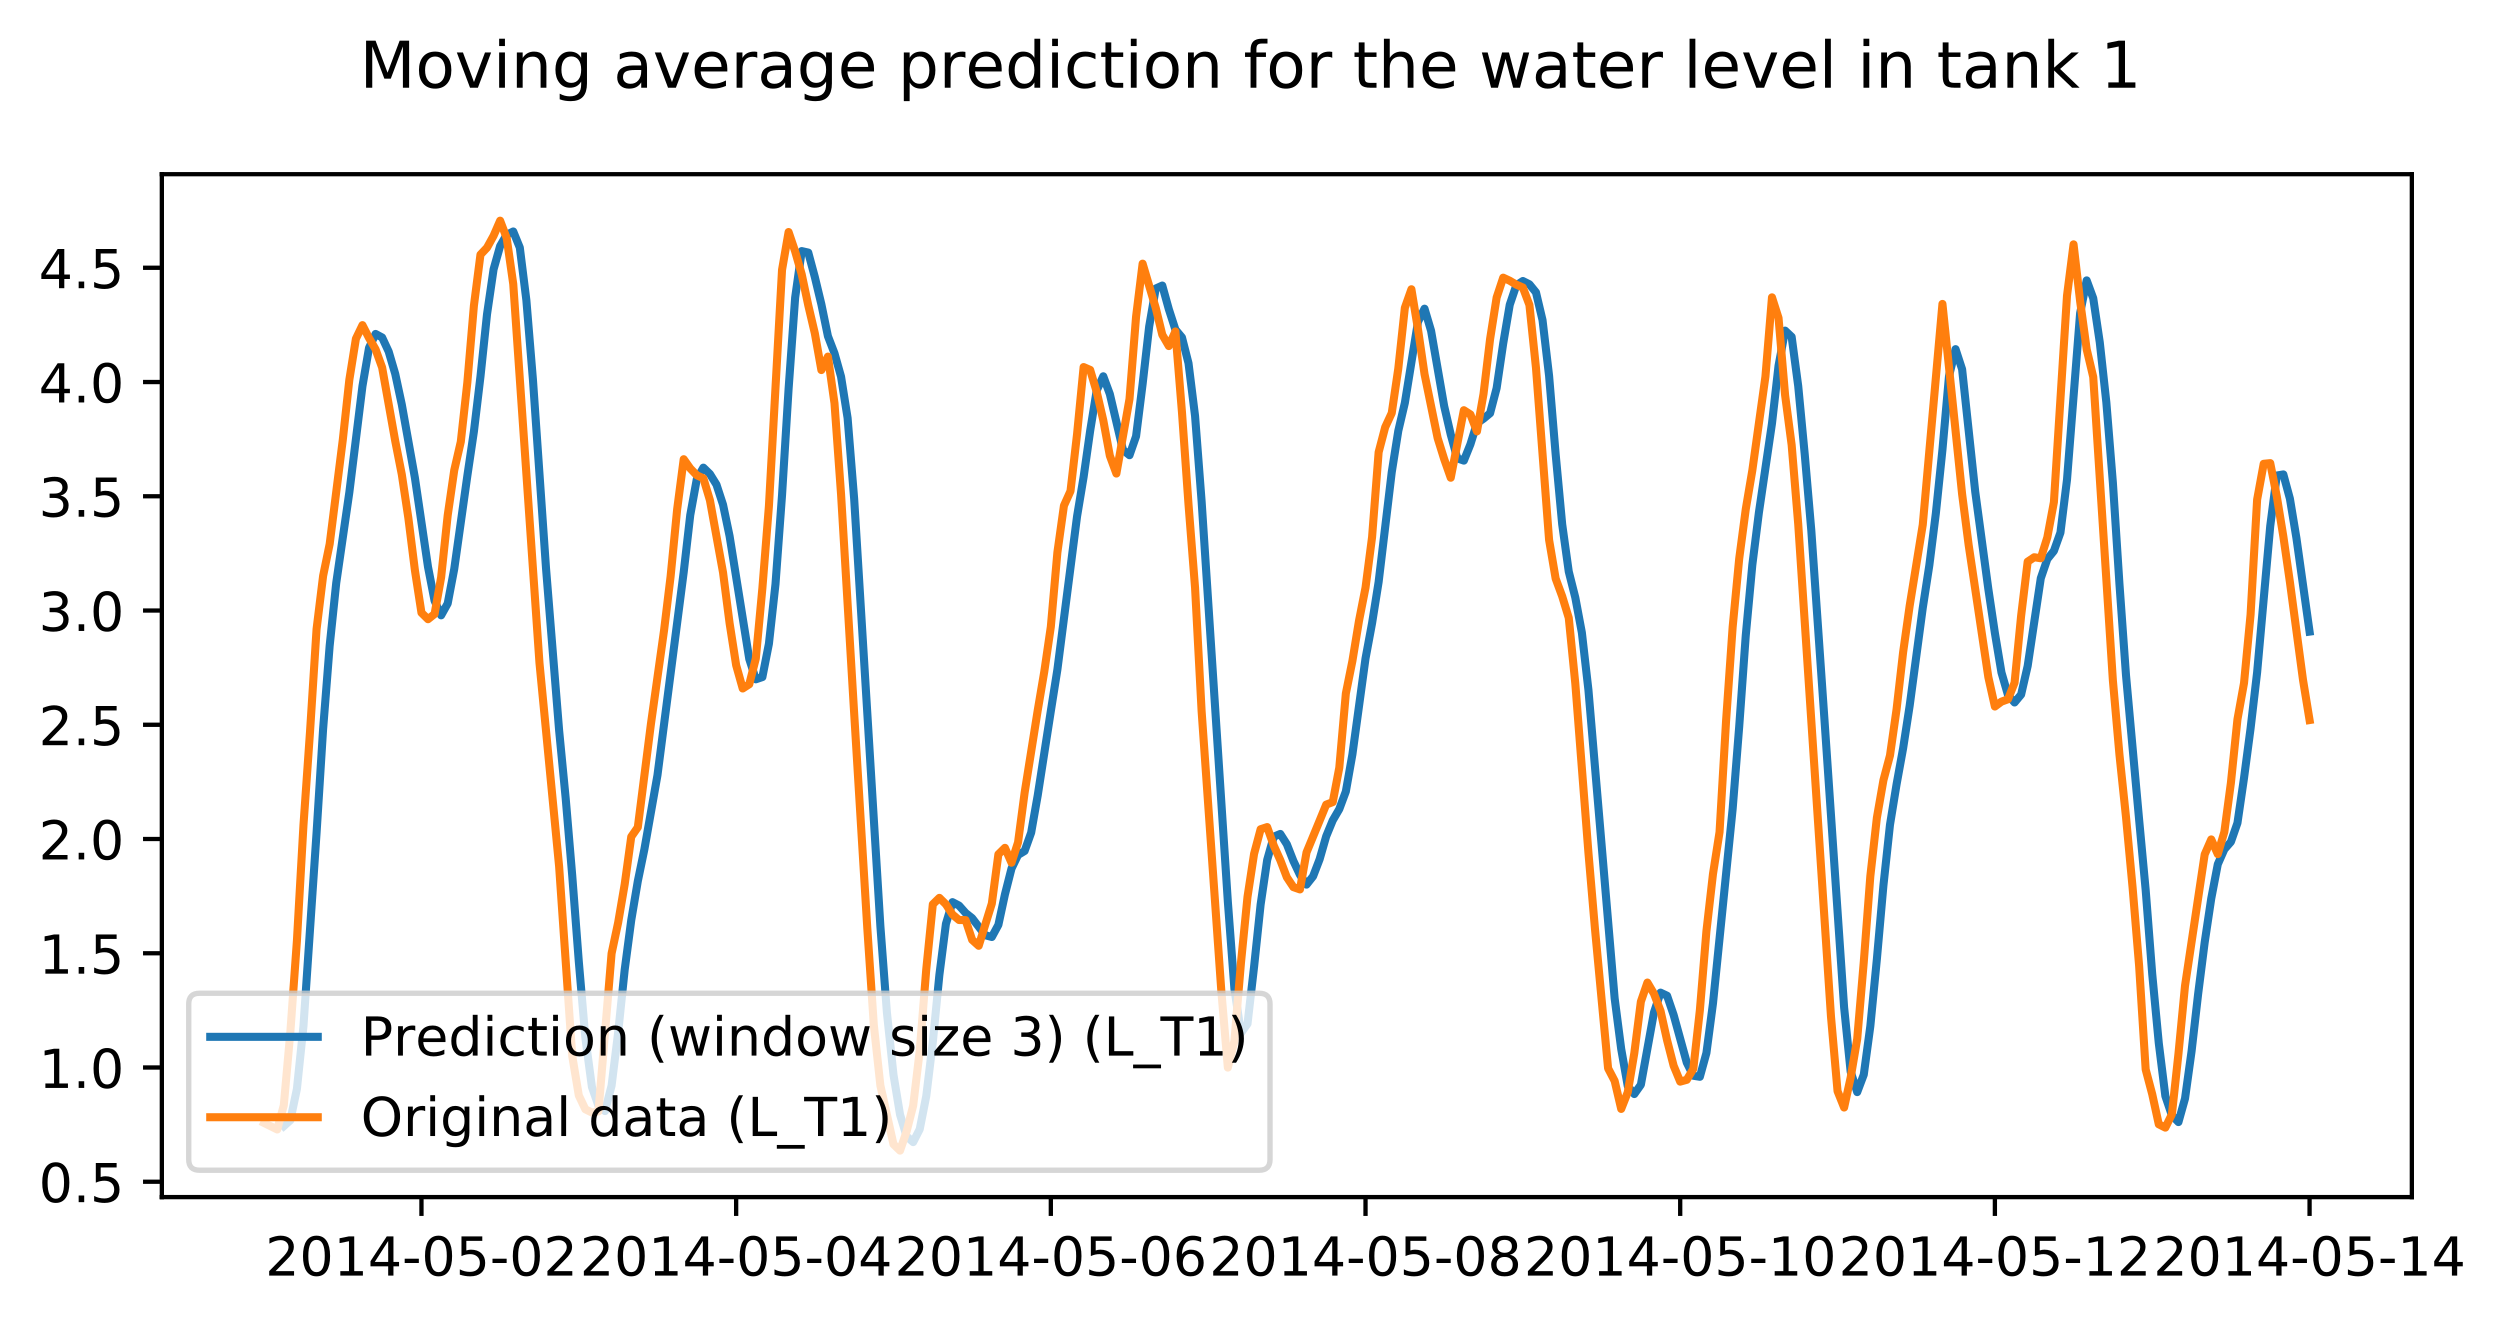 <?xml version="1.0" encoding="utf-8" standalone="no"?>
<!DOCTYPE svg PUBLIC "-//W3C//DTD SVG 1.1//EN"
  "http://www.w3.org/Graphics/SVG/1.1/DTD/svg11.dtd">
<!-- Created with matplotlib (http://matplotlib.org/) -->
<svg height="246pt" version="1.1" viewBox="0 0 465 246" width="465pt" xmlns="http://www.w3.org/2000/svg" xmlns:xlink="http://www.w3.org/1999/xlink">
 <defs>
  <style type="text/css">
*{stroke-linecap:butt;stroke-linejoin:round;}
  </style>
 </defs>
 <g id="figure_1">
  <g id="patch_1">
   <path d="M 0 246.538 
L 465.838 246.538 
L 465.838 0 
L 0 0 
z
" style="fill:#ffffff;"/>
  </g>
  <g id="axes_1">
   <g id="patch_2">
    <path d="M 30.103 222.66 
L 448.603 222.66 
L 448.603 32.4 
L 30.103 32.4 
z
" style="fill:#ffffff;"/>
   </g>
   <g id="matplotlib.axis_1">
    <g id="xtick_1">
     <g id="line2d_1">
      <defs>
       <path d="M 0 0 
L 0 3.5 
" id="mec0c2c6a82" style="stroke:#000000;stroke-width:0.8;"/>
      </defs>
      <g>
       <use style="stroke:#000000;stroke-width:0.8;" x="78.392" xlink:href="#mec0c2c6a82" y="222.66"/>
      </g>
     </g>
     <g id="text_1">
      <!-- 2014-05-02 -->
      <defs>
       <path d="M 19.188 8.297 
L 53.609 8.297 
L 53.609 0 
L 7.328 0 
L 7.328 8.297 
Q 12.938 14.109 22.625 23.891 
Q 32.328 33.688 34.812 36.531 
Q 39.547 41.844 41.422 45.531 
Q 43.312 49.219 43.312 52.781 
Q 43.312 58.594 39.234 62.25 
Q 35.156 65.922 28.609 65.922 
Q 23.969 65.922 18.812 64.312 
Q 13.672 62.703 7.812 59.422 
L 7.812 69.391 
Q 13.766 71.781 18.938 73 
Q 24.125 74.219 28.422 74.219 
Q 39.75 74.219 46.484 68.547 
Q 53.219 62.891 53.219 53.422 
Q 53.219 48.922 51.531 44.891 
Q 49.859 40.875 45.406 35.406 
Q 44.188 33.984 37.641 27.219 
Q 31.109 20.453 19.188 8.297 
z
" id="DejaVuSans-32"/>
       <path d="M 31.781 66.406 
Q 24.172 66.406 20.328 58.906 
Q 16.5 51.422 16.5 36.375 
Q 16.5 21.391 20.328 13.891 
Q 24.172 6.391 31.781 6.391 
Q 39.453 6.391 43.281 13.891 
Q 47.125 21.391 47.125 36.375 
Q 47.125 51.422 43.281 58.906 
Q 39.453 66.406 31.781 66.406 
z
M 31.781 74.219 
Q 44.047 74.219 50.516 64.516 
Q 56.984 54.828 56.984 36.375 
Q 56.984 17.969 50.516 8.266 
Q 44.047 -1.422 31.781 -1.422 
Q 19.531 -1.422 13.062 8.266 
Q 6.594 17.969 6.594 36.375 
Q 6.594 54.828 13.062 64.516 
Q 19.531 74.219 31.781 74.219 
z
" id="DejaVuSans-30"/>
       <path d="M 12.406 8.297 
L 28.516 8.297 
L 28.516 63.922 
L 10.984 60.406 
L 10.984 69.391 
L 28.422 72.906 
L 38.281 72.906 
L 38.281 8.297 
L 54.391 8.297 
L 54.391 0 
L 12.406 0 
z
" id="DejaVuSans-31"/>
       <path d="M 37.797 64.312 
L 12.891 25.391 
L 37.797 25.391 
z
M 35.203 72.906 
L 47.609 72.906 
L 47.609 25.391 
L 58.016 25.391 
L 58.016 17.188 
L 47.609 17.188 
L 47.609 0 
L 37.797 0 
L 37.797 17.188 
L 4.891 17.188 
L 4.891 26.703 
z
" id="DejaVuSans-34"/>
       <path d="M 4.891 31.391 
L 31.203 31.391 
L 31.203 23.391 
L 4.891 23.391 
z
" id="DejaVuSans-2d"/>
       <path d="M 10.797 72.906 
L 49.516 72.906 
L 49.516 64.594 
L 19.828 64.594 
L 19.828 46.734 
Q 21.969 47.469 24.109 47.828 
Q 26.266 48.188 28.422 48.188 
Q 40.625 48.188 47.75 41.5 
Q 54.891 34.812 54.891 23.391 
Q 54.891 11.625 47.562 5.094 
Q 40.234 -1.422 26.906 -1.422 
Q 22.312 -1.422 17.547 -0.641 
Q 12.797 0.141 7.719 1.703 
L 7.719 11.625 
Q 12.109 9.234 16.797 8.062 
Q 21.484 6.891 26.703 6.891 
Q 35.156 6.891 40.078 11.328 
Q 45.016 15.766 45.016 23.391 
Q 45.016 31 40.078 35.438 
Q 35.156 39.891 26.703 39.891 
Q 22.75 39.891 18.812 39.016 
Q 14.891 38.141 10.797 36.281 
z
" id="DejaVuSans-35"/>
      </defs>
      <g transform="translate(49.334 237.258)scale(0.1 -0.1)">
       <use xlink:href="#DejaVuSans-32"/>
       <use x="63.623" xlink:href="#DejaVuSans-30"/>
       <use x="127.246" xlink:href="#DejaVuSans-31"/>
       <use x="190.869" xlink:href="#DejaVuSans-34"/>
       <use x="254.492" xlink:href="#DejaVuSans-2d"/>
       <use x="290.576" xlink:href="#DejaVuSans-30"/>
       <use x="354.199" xlink:href="#DejaVuSans-35"/>
       <use x="417.822" xlink:href="#DejaVuSans-2d"/>
       <use x="453.906" xlink:href="#DejaVuSans-30"/>
       <use x="517.529" xlink:href="#DejaVuSans-32"/>
      </g>
     </g>
    </g>
    <g id="xtick_2">
     <g id="line2d_2">
      <g>
       <use style="stroke:#000000;stroke-width:0.8;" x="136.923" xlink:href="#mec0c2c6a82" y="222.66"/>
      </g>
     </g>
     <g id="text_2">
      <!-- 2014-05-04 -->
      <g transform="translate(107.865 237.258)scale(0.1 -0.1)">
       <use xlink:href="#DejaVuSans-32"/>
       <use x="63.623" xlink:href="#DejaVuSans-30"/>
       <use x="127.246" xlink:href="#DejaVuSans-31"/>
       <use x="190.869" xlink:href="#DejaVuSans-34"/>
       <use x="254.492" xlink:href="#DejaVuSans-2d"/>
       <use x="290.576" xlink:href="#DejaVuSans-30"/>
       <use x="354.199" xlink:href="#DejaVuSans-35"/>
       <use x="417.822" xlink:href="#DejaVuSans-2d"/>
       <use x="453.906" xlink:href="#DejaVuSans-30"/>
       <use x="517.529" xlink:href="#DejaVuSans-34"/>
      </g>
     </g>
    </g>
    <g id="xtick_3">
     <g id="line2d_3">
      <g>
       <use style="stroke:#000000;stroke-width:0.8;" x="195.455" xlink:href="#mec0c2c6a82" y="222.66"/>
      </g>
     </g>
     <g id="text_3">
      <!-- 2014-05-06 -->
      <defs>
       <path d="M 33.016 40.375 
Q 26.375 40.375 22.484 35.828 
Q 18.609 31.297 18.609 23.391 
Q 18.609 15.531 22.484 10.953 
Q 26.375 6.391 33.016 6.391 
Q 39.656 6.391 43.531 10.953 
Q 47.406 15.531 47.406 23.391 
Q 47.406 31.297 43.531 35.828 
Q 39.656 40.375 33.016 40.375 
z
M 52.594 71.297 
L 52.594 62.312 
Q 48.875 64.062 45.094 64.984 
Q 41.312 65.922 37.594 65.922 
Q 27.828 65.922 22.672 59.328 
Q 17.531 52.734 16.797 39.406 
Q 19.672 43.656 24.016 45.922 
Q 28.375 48.188 33.594 48.188 
Q 44.578 48.188 50.953 41.516 
Q 57.328 34.859 57.328 23.391 
Q 57.328 12.156 50.688 5.359 
Q 44.047 -1.422 33.016 -1.422 
Q 20.359 -1.422 13.672 8.266 
Q 6.984 17.969 6.984 36.375 
Q 6.984 53.656 15.188 63.938 
Q 23.391 74.219 37.203 74.219 
Q 40.922 74.219 44.703 73.484 
Q 48.484 72.75 52.594 71.297 
z
" id="DejaVuSans-36"/>
      </defs>
      <g transform="translate(166.397 237.258)scale(0.1 -0.1)">
       <use xlink:href="#DejaVuSans-32"/>
       <use x="63.623" xlink:href="#DejaVuSans-30"/>
       <use x="127.246" xlink:href="#DejaVuSans-31"/>
       <use x="190.869" xlink:href="#DejaVuSans-34"/>
       <use x="254.492" xlink:href="#DejaVuSans-2d"/>
       <use x="290.576" xlink:href="#DejaVuSans-30"/>
       <use x="354.199" xlink:href="#DejaVuSans-35"/>
       <use x="417.822" xlink:href="#DejaVuSans-2d"/>
       <use x="453.906" xlink:href="#DejaVuSans-30"/>
       <use x="517.529" xlink:href="#DejaVuSans-36"/>
      </g>
     </g>
    </g>
    <g id="xtick_4">
     <g id="line2d_4">
      <g>
       <use style="stroke:#000000;stroke-width:0.8;" x="253.986" xlink:href="#mec0c2c6a82" y="222.66"/>
      </g>
     </g>
     <g id="text_4">
      <!-- 2014-05-08 -->
      <defs>
       <path d="M 31.781 34.625 
Q 24.75 34.625 20.719 30.859 
Q 16.703 27.094 16.703 20.516 
Q 16.703 13.922 20.719 10.156 
Q 24.75 6.391 31.781 6.391 
Q 38.812 6.391 42.859 10.172 
Q 46.922 13.969 46.922 20.516 
Q 46.922 27.094 42.891 30.859 
Q 38.875 34.625 31.781 34.625 
z
M 21.922 38.812 
Q 15.578 40.375 12.031 44.719 
Q 8.5 49.078 8.5 55.328 
Q 8.5 64.062 14.719 69.141 
Q 20.953 74.219 31.781 74.219 
Q 42.672 74.219 48.875 69.141 
Q 55.078 64.062 55.078 55.328 
Q 55.078 49.078 51.531 44.719 
Q 48 40.375 41.703 38.812 
Q 48.828 37.156 52.797 32.312 
Q 56.781 27.484 56.781 20.516 
Q 56.781 9.906 50.312 4.234 
Q 43.844 -1.422 31.781 -1.422 
Q 19.734 -1.422 13.25 4.234 
Q 6.781 9.906 6.781 20.516 
Q 6.781 27.484 10.781 32.312 
Q 14.797 37.156 21.922 38.812 
z
M 18.312 54.391 
Q 18.312 48.734 21.844 45.562 
Q 25.391 42.391 31.781 42.391 
Q 38.141 42.391 41.719 45.562 
Q 45.312 48.734 45.312 54.391 
Q 45.312 60.062 41.719 63.234 
Q 38.141 66.406 31.781 66.406 
Q 25.391 66.406 21.844 63.234 
Q 18.312 60.062 18.312 54.391 
z
" id="DejaVuSans-38"/>
      </defs>
      <g transform="translate(224.928 237.258)scale(0.1 -0.1)">
       <use xlink:href="#DejaVuSans-32"/>
       <use x="63.623" xlink:href="#DejaVuSans-30"/>
       <use x="127.246" xlink:href="#DejaVuSans-31"/>
       <use x="190.869" xlink:href="#DejaVuSans-34"/>
       <use x="254.492" xlink:href="#DejaVuSans-2d"/>
       <use x="290.576" xlink:href="#DejaVuSans-30"/>
       <use x="354.199" xlink:href="#DejaVuSans-35"/>
       <use x="417.822" xlink:href="#DejaVuSans-2d"/>
       <use x="453.906" xlink:href="#DejaVuSans-30"/>
       <use x="517.529" xlink:href="#DejaVuSans-38"/>
      </g>
     </g>
    </g>
    <g id="xtick_5">
     <g id="line2d_5">
      <g>
       <use style="stroke:#000000;stroke-width:0.8;" x="312.517" xlink:href="#mec0c2c6a82" y="222.66"/>
      </g>
     </g>
     <g id="text_5">
      <!-- 2014-05-10 -->
      <g transform="translate(283.46 237.258)scale(0.1 -0.1)">
       <use xlink:href="#DejaVuSans-32"/>
       <use x="63.623" xlink:href="#DejaVuSans-30"/>
       <use x="127.246" xlink:href="#DejaVuSans-31"/>
       <use x="190.869" xlink:href="#DejaVuSans-34"/>
       <use x="254.492" xlink:href="#DejaVuSans-2d"/>
       <use x="290.576" xlink:href="#DejaVuSans-30"/>
       <use x="354.199" xlink:href="#DejaVuSans-35"/>
       <use x="417.822" xlink:href="#DejaVuSans-2d"/>
       <use x="453.906" xlink:href="#DejaVuSans-31"/>
       <use x="517.529" xlink:href="#DejaVuSans-30"/>
      </g>
     </g>
    </g>
    <g id="xtick_6">
     <g id="line2d_6">
      <g>
       <use style="stroke:#000000;stroke-width:0.8;" x="371.049" xlink:href="#mec0c2c6a82" y="222.66"/>
      </g>
     </g>
     <g id="text_6">
      <!-- 2014-05-12 -->
      <g transform="translate(341.991 237.258)scale(0.1 -0.1)">
       <use xlink:href="#DejaVuSans-32"/>
       <use x="63.623" xlink:href="#DejaVuSans-30"/>
       <use x="127.246" xlink:href="#DejaVuSans-31"/>
       <use x="190.869" xlink:href="#DejaVuSans-34"/>
       <use x="254.492" xlink:href="#DejaVuSans-2d"/>
       <use x="290.576" xlink:href="#DejaVuSans-30"/>
       <use x="354.199" xlink:href="#DejaVuSans-35"/>
       <use x="417.822" xlink:href="#DejaVuSans-2d"/>
       <use x="453.906" xlink:href="#DejaVuSans-31"/>
       <use x="517.529" xlink:href="#DejaVuSans-32"/>
      </g>
     </g>
    </g>
    <g id="xtick_7">
     <g id="line2d_7">
      <g>
       <use style="stroke:#000000;stroke-width:0.8;" x="429.58" xlink:href="#mec0c2c6a82" y="222.66"/>
      </g>
     </g>
     <g id="text_7">
      <!-- 2014-05-14 -->
      <g transform="translate(400.523 237.258)scale(0.1 -0.1)">
       <use xlink:href="#DejaVuSans-32"/>
       <use x="63.623" xlink:href="#DejaVuSans-30"/>
       <use x="127.246" xlink:href="#DejaVuSans-31"/>
       <use x="190.869" xlink:href="#DejaVuSans-34"/>
       <use x="254.492" xlink:href="#DejaVuSans-2d"/>
       <use x="290.576" xlink:href="#DejaVuSans-30"/>
       <use x="354.199" xlink:href="#DejaVuSans-35"/>
       <use x="417.822" xlink:href="#DejaVuSans-2d"/>
       <use x="453.906" xlink:href="#DejaVuSans-31"/>
       <use x="517.529" xlink:href="#DejaVuSans-34"/>
      </g>
     </g>
    </g>
   </g>
   <g id="matplotlib.axis_2">
    <g id="ytick_1">
     <g id="line2d_8">
      <defs>
       <path d="M 0 0 
L -3.5 0 
" id="mb94d54f6e1" style="stroke:#000000;stroke-width:0.8;"/>
      </defs>
      <g>
       <use style="stroke:#000000;stroke-width:0.8;" x="30.103" xlink:href="#mb94d54f6e1" y="219.803"/>
      </g>
     </g>
     <g id="text_8">
      <!-- 0.5 -->
      <defs>
       <path d="M 10.688 12.406 
L 21 12.406 
L 21 0 
L 10.688 0 
z
" id="DejaVuSans-2e"/>
      </defs>
      <g transform="translate(7.2 223.603)scale(0.1 -0.1)">
       <use xlink:href="#DejaVuSans-30"/>
       <use x="63.623" xlink:href="#DejaVuSans-2e"/>
       <use x="95.41" xlink:href="#DejaVuSans-35"/>
      </g>
     </g>
    </g>
    <g id="ytick_2">
     <g id="line2d_9">
      <g>
       <use style="stroke:#000000;stroke-width:0.8;" x="30.103" xlink:href="#mb94d54f6e1" y="198.554"/>
      </g>
     </g>
     <g id="text_9">
      <!-- 1.0 -->
      <g transform="translate(7.2 202.353)scale(0.1 -0.1)">
       <use xlink:href="#DejaVuSans-31"/>
       <use x="63.623" xlink:href="#DejaVuSans-2e"/>
       <use x="95.41" xlink:href="#DejaVuSans-30"/>
      </g>
     </g>
    </g>
    <g id="ytick_3">
     <g id="line2d_10">
      <g>
       <use style="stroke:#000000;stroke-width:0.8;" x="30.103" xlink:href="#mb94d54f6e1" y="177.305"/>
      </g>
     </g>
     <g id="text_10">
      <!-- 1.5 -->
      <g transform="translate(7.2 181.104)scale(0.1 -0.1)">
       <use xlink:href="#DejaVuSans-31"/>
       <use x="63.623" xlink:href="#DejaVuSans-2e"/>
       <use x="95.41" xlink:href="#DejaVuSans-35"/>
      </g>
     </g>
    </g>
    <g id="ytick_4">
     <g id="line2d_11">
      <g>
       <use style="stroke:#000000;stroke-width:0.8;" x="30.103" xlink:href="#mb94d54f6e1" y="156.055"/>
      </g>
     </g>
     <g id="text_11">
      <!-- 2.0 -->
      <g transform="translate(7.2 159.855)scale(0.1 -0.1)">
       <use xlink:href="#DejaVuSans-32"/>
       <use x="63.623" xlink:href="#DejaVuSans-2e"/>
       <use x="95.41" xlink:href="#DejaVuSans-30"/>
      </g>
     </g>
    </g>
    <g id="ytick_5">
     <g id="line2d_12">
      <g>
       <use style="stroke:#000000;stroke-width:0.8;" x="30.103" xlink:href="#mb94d54f6e1" y="134.806"/>
      </g>
     </g>
     <g id="text_12">
      <!-- 2.5 -->
      <g transform="translate(7.2 138.605)scale(0.1 -0.1)">
       <use xlink:href="#DejaVuSans-32"/>
       <use x="63.623" xlink:href="#DejaVuSans-2e"/>
       <use x="95.41" xlink:href="#DejaVuSans-35"/>
      </g>
     </g>
    </g>
    <g id="ytick_6">
     <g id="line2d_13">
      <g>
       <use style="stroke:#000000;stroke-width:0.8;" x="30.103" xlink:href="#mb94d54f6e1" y="113.557"/>
      </g>
     </g>
     <g id="text_13">
      <!-- 3.0 -->
      <defs>
       <path d="M 40.578 39.312 
Q 47.656 37.797 51.625 33 
Q 55.609 28.219 55.609 21.188 
Q 55.609 10.406 48.188 4.484 
Q 40.766 -1.422 27.094 -1.422 
Q 22.516 -1.422 17.656 -0.516 
Q 12.797 0.391 7.625 2.203 
L 7.625 11.719 
Q 11.719 9.328 16.594 8.109 
Q 21.484 6.891 26.812 6.891 
Q 36.078 6.891 40.938 10.547 
Q 45.797 14.203 45.797 21.188 
Q 45.797 27.641 41.281 31.266 
Q 36.766 34.906 28.719 34.906 
L 20.219 34.906 
L 20.219 43.016 
L 29.109 43.016 
Q 36.375 43.016 40.234 45.922 
Q 44.094 48.828 44.094 54.297 
Q 44.094 59.906 40.109 62.906 
Q 36.141 65.922 28.719 65.922 
Q 24.656 65.922 20.016 65.031 
Q 15.375 64.156 9.812 62.312 
L 9.812 71.094 
Q 15.438 72.656 20.344 73.438 
Q 25.25 74.219 29.594 74.219 
Q 40.828 74.219 47.359 69.109 
Q 53.906 64.016 53.906 55.328 
Q 53.906 49.266 50.438 45.094 
Q 46.969 40.922 40.578 39.312 
z
" id="DejaVuSans-33"/>
      </defs>
      <g transform="translate(7.2 117.356)scale(0.1 -0.1)">
       <use xlink:href="#DejaVuSans-33"/>
       <use x="63.623" xlink:href="#DejaVuSans-2e"/>
       <use x="95.41" xlink:href="#DejaVuSans-30"/>
      </g>
     </g>
    </g>
    <g id="ytick_7">
     <g id="line2d_14">
      <g>
       <use style="stroke:#000000;stroke-width:0.8;" x="30.103" xlink:href="#mb94d54f6e1" y="92.307"/>
      </g>
     </g>
     <g id="text_14">
      <!-- 3.5 -->
      <g transform="translate(7.2 96.106)scale(0.1 -0.1)">
       <use xlink:href="#DejaVuSans-33"/>
       <use x="63.623" xlink:href="#DejaVuSans-2e"/>
       <use x="95.41" xlink:href="#DejaVuSans-35"/>
      </g>
     </g>
    </g>
    <g id="ytick_8">
     <g id="line2d_15">
      <g>
       <use style="stroke:#000000;stroke-width:0.8;" x="30.103" xlink:href="#mb94d54f6e1" y="71.058"/>
      </g>
     </g>
     <g id="text_15">
      <!-- 4.0 -->
      <g transform="translate(7.2 74.857)scale(0.1 -0.1)">
       <use xlink:href="#DejaVuSans-34"/>
       <use x="63.623" xlink:href="#DejaVuSans-2e"/>
       <use x="95.41" xlink:href="#DejaVuSans-30"/>
      </g>
     </g>
    </g>
    <g id="ytick_9">
     <g id="line2d_16">
      <g>
       <use style="stroke:#000000;stroke-width:0.8;" x="30.103" xlink:href="#mb94d54f6e1" y="49.808"/>
      </g>
     </g>
     <g id="text_16">
      <!-- 4.5 -->
      <g transform="translate(7.2 53.608)scale(0.1 -0.1)">
       <use xlink:href="#DejaVuSans-34"/>
       <use x="63.623" xlink:href="#DejaVuSans-2e"/>
       <use x="95.41" xlink:href="#DejaVuSans-35"/>
      </g>
     </g>
    </g>
   </g>
   <g id="line2d_17">
    <path clip-path="url(#pdacc8f8226)" d="M 52.784 209.459 
L 54.003 208.366 
L 55.223 202.551 
L 56.442 190.869 
L 58.881 154.892 
L 60.101 135.553 
L 61.32 120.082 
L 62.539 108.431 
L 64.978 91.568 
L 67.417 71.817 
L 68.636 64.705 
L 69.856 62.115 
L 71.075 62.771 
L 72.295 65.397 
L 73.514 69.548 
L 74.733 75.235 
L 77.172 88.873 
L 79.611 105.459 
L 80.83 111.737 
L 82.05 114.45 
L 83.269 112.253 
L 84.489 105.821 
L 86.927 88.499 
L 88.147 80.251 
L 89.366 70.049 
L 90.586 58.448 
L 91.805 50.093 
L 93.024 45.76 
L 94.244 43.656 
L 95.463 43.057 
L 96.683 46.049 
L 97.902 55.822 
L 99.121 70.562 
L 101.56 105.716 
L 103.999 135.883 
L 105.219 148.511 
L 106.438 162.899 
L 107.657 178.854 
L 108.877 193.042 
L 110.096 202.167 
L 111.316 205.673 
L 112.535 206.658 
L 113.754 201.926 
L 114.974 192.064 
L 116.193 180.365 
L 117.413 171.143 
L 118.632 163.905 
L 119.851 157.991 
L 122.29 144.18 
L 127.168 106.425 
L 128.387 95.804 
L 129.607 89.1 
L 130.826 86.984 
L 132.045 88.167 
L 133.265 90.138 
L 134.484 93.875 
L 135.704 99.716 
L 139.362 122.567 
L 140.581 126.351 
L 141.801 125.938 
L 143.02 119.727 
L 144.239 108.671 
L 145.459 92.081 
L 146.678 72.336 
L 147.898 55.354 
L 149.117 46.703 
L 150.337 46.978 
L 151.556 51.521 
L 152.775 56.598 
L 153.995 62.535 
L 155.214 65.715 
L 156.434 70.055 
L 157.653 77.748 
L 158.872 92.77 
L 161.311 132.524 
L 163.75 172.245 
L 164.969 188.37 
L 166.189 199.922 
L 167.408 207.314 
L 168.628 211.351 
L 169.847 212.431 
L 171.066 210.038 
L 172.286 203.863 
L 173.505 193.811 
L 174.725 181.322 
L 175.944 171.827 
L 177.163 167.801 
L 178.383 168.437 
L 179.602 169.81 
L 180.822 170.788 
L 183.26 173.956 
L 184.48 174.279 
L 185.699 172.025 
L 186.919 166.355 
L 188.138 161.552 
L 189.357 159.022 
L 190.577 158.283 
L 191.796 154.87 
L 193.016 147.947 
L 195.455 132.251 
L 196.674 124.543 
L 200.332 96.049 
L 201.552 88.714 
L 202.771 80.12 
L 203.99 72.61 
L 205.21 69.993 
L 206.429 73.293 
L 208.868 83.674 
L 210.087 84.671 
L 211.307 81.153 
L 212.526 71.435 
L 213.746 60.726 
L 214.965 53.668 
L 216.184 53.115 
L 217.404 57.521 
L 218.623 61.297 
L 219.843 62.759 
L 221.062 67.555 
L 222.281 77.367 
L 223.501 93.256 
L 228.378 167.702 
L 229.598 183.905 
L 230.817 192.135 
L 232.037 190.425 
L 233.256 179.836 
L 234.476 168.239 
L 235.695 159.953 
L 236.914 155.63 
L 238.134 155.113 
L 239.353 157.028 
L 240.573 160.141 
L 241.792 162.722 
L 243.011 164.538 
L 244.231 162.997 
L 245.45 159.819 
L 246.67 155.555 
L 247.889 152.591 
L 249.108 150.497 
L 250.328 147.213 
L 251.547 140.322 
L 253.986 122.478 
L 255.205 115.915 
L 256.425 108.241 
L 258.864 87.829 
L 260.083 80.133 
L 261.302 74.943 
L 263.741 59.866 
L 264.961 57.419 
L 266.18 61.531 
L 268.619 75.555 
L 269.838 80.825 
L 271.058 85.246 
L 272.277 85.673 
L 273.496 82.64 
L 274.716 78.715 
L 275.935 77.872 
L 277.155 76.861 
L 278.374 72.189 
L 279.594 63.891 
L 280.813 56.685 
L 282.032 53.067 
L 283.252 52.269 
L 284.471 52.879 
L 285.691 54.38 
L 286.91 59.538 
L 288.129 69.903 
L 289.349 84.467 
L 290.568 97.531 
L 291.788 106.314 
L 293.007 111.152 
L 294.226 117.661 
L 295.446 128.311 
L 300.323 185.682 
L 301.543 195.109 
L 302.762 202.006 
L 303.982 203.49 
L 305.201 201.764 
L 307.64 188.311 
L 308.859 184.631 
L 310.079 185.206 
L 311.298 188.784 
L 313.737 197.637 
L 314.956 200.088 
L 316.176 200.281 
L 317.395 195.852 
L 318.614 186.635 
L 322.273 150.455 
L 323.492 135.144 
L 324.712 118.193 
L 325.931 105.086 
L 327.15 95.375 
L 329.589 78.752 
L 330.809 68.023 
L 332.028 61.5 
L 333.247 62.651 
L 334.467 71.803 
L 335.686 84.574 
L 336.906 98.706 
L 339.344 133.782 
L 343.003 187.37 
L 344.222 199.345 
L 345.441 203.13 
L 346.661 199.889 
L 347.88 190.872 
L 349.1 178.386 
L 350.319 164.675 
L 351.538 153.398 
L 352.758 145.909 
L 353.977 139.197 
L 355.197 131.272 
L 357.635 113.062 
L 358.855 105.148 
L 360.074 95.434 
L 361.294 83.656 
L 362.513 69.968 
L 363.732 64.944 
L 364.952 68.686 
L 367.391 91.448 
L 369.83 109.557 
L 371.049 117.745 
L 372.268 125.07 
L 373.488 129.287 
L 374.707 130.66 
L 375.927 129.189 
L 377.146 123.874 
L 379.585 107.559 
L 380.804 103.984 
L 382.024 102.476 
L 383.243 99.061 
L 384.462 89.226 
L 386.901 58.265 
L 388.121 52.155 
L 389.34 55.47 
L 390.559 63.692 
L 391.779 74.833 
L 392.998 89.805 
L 394.218 108.63 
L 395.437 125.611 
L 397.876 152.455 
L 399.095 165.547 
L 400.315 181.191 
L 401.534 194.031 
L 402.753 203.855 
L 403.973 207.463 
L 405.192 208.704 
L 406.412 204.335 
L 407.631 195.544 
L 408.851 184.893 
L 410.07 175.288 
L 411.289 167.142 
L 412.509 160.752 
L 413.728 157.977 
L 414.948 156.581 
L 416.167 153.073 
L 417.386 144.719 
L 418.606 135.489 
L 419.825 125.06 
L 422.264 97.84 
L 423.483 88.447 
L 424.703 88.242 
L 425.922 92.752 
L 427.142 100.125 
L 429.58 117.484 
L 429.58 117.484 
" style="fill:none;stroke:#1f77b4;stroke-linecap:square;stroke-width:1.5;"/>
   </g>
   <g id="line2d_18">
    <path clip-path="url(#pdacc8f8226)" d="M 49.126 208.876 
L 51.565 210.082 
L 52.784 205.598 
L 54.003 191.974 
L 55.223 175.037 
L 56.442 153.51 
L 57.662 136.131 
L 58.881 117.017 
L 60.101 107.099 
L 61.32 101.178 
L 63.759 81.814 
L 64.978 70.629 
L 66.198 63.009 
L 67.417 60.477 
L 68.636 62.859 
L 69.856 64.977 
L 71.075 68.356 
L 73.514 82.038 
L 74.733 88.241 
L 75.953 96.34 
L 77.172 106.064 
L 78.392 113.973 
L 79.611 115.172 
L 80.83 114.206 
L 82.05 107.381 
L 83.269 95.877 
L 84.489 87.456 
L 85.708 82.166 
L 86.927 71.132 
L 88.147 56.85 
L 89.366 47.362 
L 90.586 46.068 
L 91.805 43.851 
L 93.024 41.048 
L 94.244 44.271 
L 95.463 52.828 
L 100.341 123.308 
L 103.999 161.193 
L 106.438 196.416 
L 107.657 203.758 
L 108.877 206.327 
L 110.096 206.934 
L 111.316 206.712 
L 113.754 177.346 
L 114.974 171.617 
L 116.193 164.466 
L 117.413 155.632 
L 118.632 153.875 
L 121.071 134.665 
L 123.51 117.277 
L 124.729 107.243 
L 125.948 94.754 
L 127.168 85.415 
L 128.387 87.132 
L 129.607 88.406 
L 130.826 88.963 
L 132.045 93.046 
L 134.484 106.486 
L 135.704 115.917 
L 136.923 123.725 
L 138.142 128.058 
L 139.362 127.271 
L 140.581 122.484 
L 141.801 109.424 
L 143.02 94.106 
L 145.459 50.191 
L 146.678 43.159 
L 147.898 46.759 
L 149.117 51.017 
L 150.337 56.788 
L 151.556 61.989 
L 152.775 68.827 
L 153.995 66.33 
L 155.214 75.008 
L 156.434 91.905 
L 158.872 132.652 
L 161.311 172.548 
L 162.531 190.664 
L 163.75 201.9 
L 166.189 212.839 
L 167.408 214.012 
L 168.628 210.441 
L 169.847 205.66 
L 171.066 195.489 
L 172.286 180.283 
L 173.505 168.194 
L 174.725 167.003 
L 175.944 168.206 
L 177.163 170.103 
L 178.383 171.121 
L 179.602 171.14 
L 180.822 174.814 
L 182.041 175.915 
L 184.48 168.052 
L 185.699 158.903 
L 186.919 157.7 
L 188.138 160.464 
L 189.357 156.685 
L 190.577 147.46 
L 193.016 132.13 
L 194.235 124.925 
L 195.455 116.573 
L 196.674 102.759 
L 197.893 94.052 
L 199.113 91.335 
L 200.332 80.755 
L 201.552 68.272 
L 202.771 68.804 
L 203.99 72.902 
L 205.21 78.173 
L 206.429 84.767 
L 207.649 88.081 
L 210.087 74.211 
L 211.307 58.928 
L 212.526 49.04 
L 214.965 57.268 
L 216.184 62.259 
L 217.404 64.365 
L 218.623 61.653 
L 219.843 76.647 
L 221.062 93.803 
L 222.281 109.317 
L 223.501 132.292 
L 227.159 184.224 
L 228.378 198.572 
L 229.598 193.609 
L 230.817 179.095 
L 232.037 166.804 
L 233.256 158.82 
L 234.476 154.236 
L 235.695 153.836 
L 236.914 157.267 
L 238.134 159.982 
L 239.353 163.176 
L 240.573 165.008 
L 241.792 165.431 
L 243.011 158.553 
L 245.45 152.64 
L 246.67 149.66 
L 247.889 149.192 
L 249.108 142.786 
L 250.328 128.988 
L 251.547 122.935 
L 252.767 115.51 
L 253.986 109.301 
L 255.205 99.911 
L 256.425 84.116 
L 257.644 79.46 
L 258.864 76.824 
L 260.083 68.545 
L 261.302 57.253 
L 262.522 53.801 
L 263.741 61.205 
L 264.961 69.586 
L 267.399 81.481 
L 268.619 85.398 
L 269.838 88.86 
L 272.277 76.301 
L 273.496 77.084 
L 274.716 80.233 
L 275.935 73.265 
L 277.155 63.07 
L 278.374 55.338 
L 279.594 51.646 
L 280.813 52.217 
L 282.032 52.945 
L 283.252 53.474 
L 284.471 56.72 
L 285.691 68.419 
L 288.129 100.412 
L 289.349 107.61 
L 290.568 110.92 
L 291.788 114.927 
L 293.007 127.136 
L 295.446 158.578 
L 296.665 172.771 
L 299.104 198.707 
L 300.323 201.051 
L 301.543 206.259 
L 302.762 203.159 
L 303.982 195.873 
L 305.201 186.304 
L 306.42 182.758 
L 307.64 184.833 
L 308.859 188.028 
L 310.079 193.492 
L 311.298 198.237 
L 312.517 201.182 
L 313.737 200.846 
L 314.956 198.816 
L 316.176 187.895 
L 317.395 173.194 
L 318.614 162.56 
L 319.834 154.767 
L 321.053 134.037 
L 322.273 116.628 
L 323.492 103.914 
L 324.712 94.715 
L 325.931 87.496 
L 328.37 70.04 
L 329.589 55.308 
L 330.809 59.15 
L 332.028 73.493 
L 333.247 82.766 
L 334.467 97.461 
L 340.564 189.084 
L 341.783 202.952 
L 343.003 205.998 
L 344.222 200.439 
L 345.441 193.231 
L 346.661 178.945 
L 347.88 162.982 
L 349.1 152.099 
L 350.319 145.113 
L 351.538 140.515 
L 352.758 131.962 
L 353.977 121.338 
L 355.197 112.685 
L 357.635 97.594 
L 361.294 56.53 
L 364.952 91.907 
L 366.171 101.381 
L 369.83 125.945 
L 371.049 131.412 
L 372.268 130.505 
L 373.488 130.064 
L 374.707 126.997 
L 375.927 114.562 
L 377.146 104.469 
L 378.365 103.647 
L 379.585 103.836 
L 380.804 99.944 
L 382.024 93.402 
L 384.462 55.011 
L 385.682 45.451 
L 386.901 56.002 
L 388.121 64.958 
L 389.34 70.116 
L 392.998 126.589 
L 394.218 140.371 
L 395.437 151.983 
L 396.656 165.011 
L 397.876 179.647 
L 399.095 198.913 
L 400.315 203.532 
L 401.534 209.118 
L 402.753 209.737 
L 403.973 207.257 
L 405.192 196.009 
L 406.412 183.365 
L 410.07 158.929 
L 411.289 156.134 
L 412.509 158.869 
L 413.728 154.74 
L 414.948 145.611 
L 416.167 133.806 
L 417.386 127.051 
L 418.606 114.323 
L 419.825 92.931 
L 421.045 86.266 
L 422.264 86.143 
L 423.483 92.318 
L 424.703 99.795 
L 425.922 108.261 
L 428.361 126.474 
L 429.58 133.931 
L 429.58 133.931 
" style="fill:none;stroke:#ff7f0e;stroke-linecap:square;stroke-width:1.5;"/>
   </g>
   <g id="patch_3">
    <path d="M 30.103 222.66 
L 30.103 32.4 
" style="fill:none;stroke:#000000;stroke-linecap:square;stroke-linejoin:miter;stroke-width:0.8;"/>
   </g>
   <g id="patch_4">
    <path d="M 448.603 222.66 
L 448.603 32.4 
" style="fill:none;stroke:#000000;stroke-linecap:square;stroke-linejoin:miter;stroke-width:0.8;"/>
   </g>
   <g id="patch_5">
    <path d="M 30.103 222.66 
L 448.603 222.66 
" style="fill:none;stroke:#000000;stroke-linecap:square;stroke-linejoin:miter;stroke-width:0.8;"/>
   </g>
   <g id="patch_6">
    <path d="M 30.103 32.4 
L 448.603 32.4 
" style="fill:none;stroke:#000000;stroke-linecap:square;stroke-linejoin:miter;stroke-width:0.8;"/>
   </g>
   <g id="legend_1">
    <g id="patch_7">
     <path d="M 37.103 217.66 
L 234.223 217.66 
Q 236.223 217.66 236.223 215.66 
L 236.223 186.748 
Q 236.223 184.748 234.223 184.748 
L 37.103 184.748 
Q 35.103 184.748 35.103 186.748 
L 35.103 215.66 
Q 35.103 217.66 37.103 217.66 
z
" style="fill:#ffffff;opacity:0.8;stroke:#cccccc;stroke-linejoin:miter;"/>
    </g>
    <g id="line2d_19">
     <path d="M 39.103 192.846 
L 59.103 192.846 
" style="fill:none;stroke:#1f77b4;stroke-linecap:square;stroke-width:1.5;"/>
    </g>
    <g id="line2d_20"/>
    <g id="text_17">
     <!-- Prediction (window size 3) (L_T1) -->
     <defs>
      <path d="M 19.672 64.797 
L 19.672 37.406 
L 32.078 37.406 
Q 38.969 37.406 42.719 40.969 
Q 46.484 44.531 46.484 51.125 
Q 46.484 57.672 42.719 61.234 
Q 38.969 64.797 32.078 64.797 
z
M 9.812 72.906 
L 32.078 72.906 
Q 44.344 72.906 50.609 67.359 
Q 56.891 61.812 56.891 51.125 
Q 56.891 40.328 50.609 34.812 
Q 44.344 29.297 32.078 29.297 
L 19.672 29.297 
L 19.672 0 
L 9.812 0 
z
" id="DejaVuSans-50"/>
      <path d="M 41.109 46.297 
Q 39.594 47.172 37.812 47.578 
Q 36.031 48 33.891 48 
Q 26.266 48 22.188 43.047 
Q 18.109 38.094 18.109 28.812 
L 18.109 0 
L 9.078 0 
L 9.078 54.688 
L 18.109 54.688 
L 18.109 46.188 
Q 20.953 51.172 25.484 53.578 
Q 30.031 56 36.531 56 
Q 37.453 56 38.578 55.875 
Q 39.703 55.766 41.062 55.516 
z
" id="DejaVuSans-72"/>
      <path d="M 56.203 29.594 
L 56.203 25.203 
L 14.891 25.203 
Q 15.484 15.922 20.484 11.062 
Q 25.484 6.203 34.422 6.203 
Q 39.594 6.203 44.453 7.469 
Q 49.312 8.734 54.109 11.281 
L 54.109 2.781 
Q 49.266 0.734 44.188 -0.344 
Q 39.109 -1.422 33.891 -1.422 
Q 20.797 -1.422 13.156 6.188 
Q 5.516 13.812 5.516 26.812 
Q 5.516 40.234 12.766 48.109 
Q 20.016 56 32.328 56 
Q 43.359 56 49.781 48.891 
Q 56.203 41.797 56.203 29.594 
z
M 47.219 32.234 
Q 47.125 39.594 43.094 43.984 
Q 39.062 48.391 32.422 48.391 
Q 24.906 48.391 20.391 44.141 
Q 15.875 39.891 15.188 32.172 
z
" id="DejaVuSans-65"/>
      <path d="M 45.406 46.391 
L 45.406 75.984 
L 54.391 75.984 
L 54.391 0 
L 45.406 0 
L 45.406 8.203 
Q 42.578 3.328 38.25 0.953 
Q 33.938 -1.422 27.875 -1.422 
Q 17.969 -1.422 11.734 6.484 
Q 5.516 14.406 5.516 27.297 
Q 5.516 40.188 11.734 48.094 
Q 17.969 56 27.875 56 
Q 33.938 56 38.25 53.625 
Q 42.578 51.266 45.406 46.391 
z
M 14.797 27.297 
Q 14.797 17.391 18.875 11.75 
Q 22.953 6.109 30.078 6.109 
Q 37.203 6.109 41.297 11.75 
Q 45.406 17.391 45.406 27.297 
Q 45.406 37.203 41.297 42.844 
Q 37.203 48.484 30.078 48.484 
Q 22.953 48.484 18.875 42.844 
Q 14.797 37.203 14.797 27.297 
z
" id="DejaVuSans-64"/>
      <path d="M 9.422 54.688 
L 18.406 54.688 
L 18.406 0 
L 9.422 0 
z
M 9.422 75.984 
L 18.406 75.984 
L 18.406 64.594 
L 9.422 64.594 
z
" id="DejaVuSans-69"/>
      <path d="M 48.781 52.594 
L 48.781 44.188 
Q 44.969 46.297 41.141 47.344 
Q 37.312 48.391 33.406 48.391 
Q 24.656 48.391 19.812 42.844 
Q 14.984 37.312 14.984 27.297 
Q 14.984 17.281 19.812 11.734 
Q 24.656 6.203 33.406 6.203 
Q 37.312 6.203 41.141 7.25 
Q 44.969 8.297 48.781 10.406 
L 48.781 2.094 
Q 45.016 0.344 40.984 -0.531 
Q 36.969 -1.422 32.422 -1.422 
Q 20.062 -1.422 12.781 6.344 
Q 5.516 14.109 5.516 27.297 
Q 5.516 40.672 12.859 48.328 
Q 20.219 56 33.016 56 
Q 37.156 56 41.109 55.141 
Q 45.062 54.297 48.781 52.594 
z
" id="DejaVuSans-63"/>
      <path d="M 18.312 70.219 
L 18.312 54.688 
L 36.812 54.688 
L 36.812 47.703 
L 18.312 47.703 
L 18.312 18.016 
Q 18.312 11.328 20.141 9.422 
Q 21.969 7.516 27.594 7.516 
L 36.812 7.516 
L 36.812 0 
L 27.594 0 
Q 17.188 0 13.234 3.875 
Q 9.281 7.766 9.281 18.016 
L 9.281 47.703 
L 2.688 47.703 
L 2.688 54.688 
L 9.281 54.688 
L 9.281 70.219 
z
" id="DejaVuSans-74"/>
      <path d="M 30.609 48.391 
Q 23.391 48.391 19.188 42.75 
Q 14.984 37.109 14.984 27.297 
Q 14.984 17.484 19.156 11.844 
Q 23.344 6.203 30.609 6.203 
Q 37.797 6.203 41.984 11.859 
Q 46.188 17.531 46.188 27.297 
Q 46.188 37.016 41.984 42.703 
Q 37.797 48.391 30.609 48.391 
z
M 30.609 56 
Q 42.328 56 49.016 48.375 
Q 55.719 40.766 55.719 27.297 
Q 55.719 13.875 49.016 6.219 
Q 42.328 -1.422 30.609 -1.422 
Q 18.844 -1.422 12.172 6.219 
Q 5.516 13.875 5.516 27.297 
Q 5.516 40.766 12.172 48.375 
Q 18.844 56 30.609 56 
z
" id="DejaVuSans-6f"/>
      <path d="M 54.891 33.016 
L 54.891 0 
L 45.906 0 
L 45.906 32.719 
Q 45.906 40.484 42.875 44.328 
Q 39.844 48.188 33.797 48.188 
Q 26.516 48.188 22.312 43.547 
Q 18.109 38.922 18.109 30.906 
L 18.109 0 
L 9.078 0 
L 9.078 54.688 
L 18.109 54.688 
L 18.109 46.188 
Q 21.344 51.125 25.703 53.562 
Q 30.078 56 35.797 56 
Q 45.219 56 50.047 50.172 
Q 54.891 44.344 54.891 33.016 
z
" id="DejaVuSans-6e"/>
      <path id="DejaVuSans-20"/>
      <path d="M 31 75.875 
Q 24.469 64.656 21.281 53.656 
Q 18.109 42.672 18.109 31.391 
Q 18.109 20.125 21.312 9.062 
Q 24.516 -2 31 -13.188 
L 23.188 -13.188 
Q 15.875 -1.703 12.234 9.375 
Q 8.594 20.453 8.594 31.391 
Q 8.594 42.281 12.203 53.312 
Q 15.828 64.359 23.188 75.875 
z
" id="DejaVuSans-28"/>
      <path d="M 4.203 54.688 
L 13.188 54.688 
L 24.422 12.016 
L 35.594 54.688 
L 46.188 54.688 
L 57.422 12.016 
L 68.609 54.688 
L 77.594 54.688 
L 63.281 0 
L 52.688 0 
L 40.922 44.828 
L 29.109 0 
L 18.5 0 
z
" id="DejaVuSans-77"/>
      <path d="M 44.281 53.078 
L 44.281 44.578 
Q 40.484 46.531 36.375 47.5 
Q 32.281 48.484 27.875 48.484 
Q 21.188 48.484 17.844 46.438 
Q 14.5 44.391 14.5 40.281 
Q 14.5 37.156 16.891 35.375 
Q 19.281 33.594 26.516 31.984 
L 29.594 31.297 
Q 39.156 29.25 43.188 25.516 
Q 47.219 21.781 47.219 15.094 
Q 47.219 7.469 41.188 3.016 
Q 35.156 -1.422 24.609 -1.422 
Q 20.219 -1.422 15.453 -0.562 
Q 10.688 0.297 5.422 2 
L 5.422 11.281 
Q 10.406 8.688 15.234 7.391 
Q 20.062 6.109 24.812 6.109 
Q 31.156 6.109 34.562 8.281 
Q 37.984 10.453 37.984 14.406 
Q 37.984 18.062 35.516 20.016 
Q 33.062 21.969 24.703 23.781 
L 21.578 24.516 
Q 13.234 26.266 9.516 29.906 
Q 5.812 33.547 5.812 39.891 
Q 5.812 47.609 11.281 51.797 
Q 16.75 56 26.812 56 
Q 31.781 56 36.172 55.266 
Q 40.578 54.547 44.281 53.078 
z
" id="DejaVuSans-73"/>
      <path d="M 5.516 54.688 
L 48.188 54.688 
L 48.188 46.484 
L 14.406 7.172 
L 48.188 7.172 
L 48.188 0 
L 4.297 0 
L 4.297 8.203 
L 38.094 47.516 
L 5.516 47.516 
z
" id="DejaVuSans-7a"/>
      <path d="M 8.016 75.875 
L 15.828 75.875 
Q 23.141 64.359 26.781 53.312 
Q 30.422 42.281 30.422 31.391 
Q 30.422 20.453 26.781 9.375 
Q 23.141 -1.703 15.828 -13.188 
L 8.016 -13.188 
Q 14.5 -2 17.703 9.062 
Q 20.906 20.125 20.906 31.391 
Q 20.906 42.672 17.703 53.656 
Q 14.5 64.656 8.016 75.875 
z
" id="DejaVuSans-29"/>
      <path d="M 9.812 72.906 
L 19.672 72.906 
L 19.672 8.297 
L 55.172 8.297 
L 55.172 0 
L 9.812 0 
z
" id="DejaVuSans-4c"/>
      <path d="M 50.984 -16.609 
L 50.984 -23.578 
L -0.984 -23.578 
L -0.984 -16.609 
z
" id="DejaVuSans-5f"/>
      <path d="M -0.297 72.906 
L 61.375 72.906 
L 61.375 64.594 
L 35.5 64.594 
L 35.5 0 
L 25.594 0 
L 25.594 64.594 
L -0.297 64.594 
z
" id="DejaVuSans-54"/>
     </defs>
     <g transform="translate(67.103 196.346)scale(0.1 -0.1)">
      <use xlink:href="#DejaVuSans-50"/>
      <use x="60.287" xlink:href="#DejaVuSans-72"/>
      <use x="101.369" xlink:href="#DejaVuSans-65"/>
      <use x="162.893" xlink:href="#DejaVuSans-64"/>
      <use x="226.369" xlink:href="#DejaVuSans-69"/>
      <use x="254.152" xlink:href="#DejaVuSans-63"/>
      <use x="309.133" xlink:href="#DejaVuSans-74"/>
      <use x="348.342" xlink:href="#DejaVuSans-69"/>
      <use x="376.125" xlink:href="#DejaVuSans-6f"/>
      <use x="437.307" xlink:href="#DejaVuSans-6e"/>
      <use x="500.686" xlink:href="#DejaVuSans-20"/>
      <use x="532.473" xlink:href="#DejaVuSans-28"/>
      <use x="571.486" xlink:href="#DejaVuSans-77"/>
      <use x="653.273" xlink:href="#DejaVuSans-69"/>
      <use x="681.057" xlink:href="#DejaVuSans-6e"/>
      <use x="744.436" xlink:href="#DejaVuSans-64"/>
      <use x="807.912" xlink:href="#DejaVuSans-6f"/>
      <use x="869.094" xlink:href="#DejaVuSans-77"/>
      <use x="950.881" xlink:href="#DejaVuSans-20"/>
      <use x="982.668" xlink:href="#DejaVuSans-73"/>
      <use x="1034.768" xlink:href="#DejaVuSans-69"/>
      <use x="1062.551" xlink:href="#DejaVuSans-7a"/>
      <use x="1115.041" xlink:href="#DejaVuSans-65"/>
      <use x="1176.564" xlink:href="#DejaVuSans-20"/>
      <use x="1208.352" xlink:href="#DejaVuSans-33"/>
      <use x="1271.975" xlink:href="#DejaVuSans-29"/>
      <use x="1310.988" xlink:href="#DejaVuSans-20"/>
      <use x="1342.775" xlink:href="#DejaVuSans-28"/>
      <use x="1381.789" xlink:href="#DejaVuSans-4c"/>
      <use x="1437.502" xlink:href="#DejaVuSans-5f"/>
      <use x="1487.502" xlink:href="#DejaVuSans-54"/>
      <use x="1548.586" xlink:href="#DejaVuSans-31"/>
      <use x="1612.209" xlink:href="#DejaVuSans-29"/>
     </g>
    </g>
    <g id="line2d_21">
     <path d="M 39.103 207.802 
L 59.103 207.802 
" style="fill:none;stroke:#ff7f0e;stroke-linecap:square;stroke-width:1.5;"/>
    </g>
    <g id="line2d_22"/>
    <g id="text_18">
     <!-- Original data (L_T1) -->
     <defs>
      <path d="M 39.406 66.219 
Q 28.656 66.219 22.328 58.203 
Q 16.016 50.203 16.016 36.375 
Q 16.016 22.609 22.328 14.594 
Q 28.656 6.594 39.406 6.594 
Q 50.141 6.594 56.422 14.594 
Q 62.703 22.609 62.703 36.375 
Q 62.703 50.203 56.422 58.203 
Q 50.141 66.219 39.406 66.219 
z
M 39.406 74.219 
Q 54.734 74.219 63.906 63.938 
Q 73.094 53.656 73.094 36.375 
Q 73.094 19.141 63.906 8.859 
Q 54.734 -1.422 39.406 -1.422 
Q 24.031 -1.422 14.812 8.828 
Q 5.609 19.094 5.609 36.375 
Q 5.609 53.656 14.812 63.938 
Q 24.031 74.219 39.406 74.219 
z
" id="DejaVuSans-4f"/>
      <path d="M 45.406 27.984 
Q 45.406 37.75 41.375 43.109 
Q 37.359 48.484 30.078 48.484 
Q 22.859 48.484 18.828 43.109 
Q 14.797 37.75 14.797 27.984 
Q 14.797 18.266 18.828 12.891 
Q 22.859 7.516 30.078 7.516 
Q 37.359 7.516 41.375 12.891 
Q 45.406 18.266 45.406 27.984 
z
M 54.391 6.781 
Q 54.391 -7.172 48.188 -13.984 
Q 42 -20.797 29.203 -20.797 
Q 24.469 -20.797 20.266 -20.094 
Q 16.062 -19.391 12.109 -17.922 
L 12.109 -9.188 
Q 16.062 -11.328 19.922 -12.344 
Q 23.781 -13.375 27.781 -13.375 
Q 36.625 -13.375 41.016 -8.766 
Q 45.406 -4.156 45.406 5.172 
L 45.406 9.625 
Q 42.625 4.781 38.281 2.391 
Q 33.938 0 27.875 0 
Q 17.828 0 11.672 7.656 
Q 5.516 15.328 5.516 27.984 
Q 5.516 40.672 11.672 48.328 
Q 17.828 56 27.875 56 
Q 33.938 56 38.281 53.609 
Q 42.625 51.219 45.406 46.391 
L 45.406 54.688 
L 54.391 54.688 
z
" id="DejaVuSans-67"/>
      <path d="M 34.281 27.484 
Q 23.391 27.484 19.188 25 
Q 14.984 22.516 14.984 16.5 
Q 14.984 11.719 18.141 8.906 
Q 21.297 6.109 26.703 6.109 
Q 34.188 6.109 38.703 11.406 
Q 43.219 16.703 43.219 25.484 
L 43.219 27.484 
z
M 52.203 31.203 
L 52.203 0 
L 43.219 0 
L 43.219 8.297 
Q 40.141 3.328 35.547 0.953 
Q 30.953 -1.422 24.312 -1.422 
Q 15.922 -1.422 10.953 3.297 
Q 6 8.016 6 15.922 
Q 6 25.141 12.172 29.828 
Q 18.359 34.516 30.609 34.516 
L 43.219 34.516 
L 43.219 35.406 
Q 43.219 41.609 39.141 45 
Q 35.062 48.391 27.688 48.391 
Q 23 48.391 18.547 47.266 
Q 14.109 46.141 10.016 43.891 
L 10.016 52.203 
Q 14.938 54.109 19.578 55.047 
Q 24.219 56 28.609 56 
Q 40.484 56 46.344 49.844 
Q 52.203 43.703 52.203 31.203 
z
" id="DejaVuSans-61"/>
      <path d="M 9.422 75.984 
L 18.406 75.984 
L 18.406 0 
L 9.422 0 
z
" id="DejaVuSans-6c"/>
     </defs>
     <g transform="translate(67.103 211.302)scale(0.1 -0.1)">
      <use xlink:href="#DejaVuSans-4f"/>
      <use x="78.711" xlink:href="#DejaVuSans-72"/>
      <use x="119.824" xlink:href="#DejaVuSans-69"/>
      <use x="147.607" xlink:href="#DejaVuSans-67"/>
      <use x="211.084" xlink:href="#DejaVuSans-69"/>
      <use x="238.867" xlink:href="#DejaVuSans-6e"/>
      <use x="302.246" xlink:href="#DejaVuSans-61"/>
      <use x="363.525" xlink:href="#DejaVuSans-6c"/>
      <use x="391.309" xlink:href="#DejaVuSans-20"/>
      <use x="423.096" xlink:href="#DejaVuSans-64"/>
      <use x="486.572" xlink:href="#DejaVuSans-61"/>
      <use x="547.852" xlink:href="#DejaVuSans-74"/>
      <use x="587.061" xlink:href="#DejaVuSans-61"/>
      <use x="648.34" xlink:href="#DejaVuSans-20"/>
      <use x="680.127" xlink:href="#DejaVuSans-28"/>
      <use x="719.141" xlink:href="#DejaVuSans-4c"/>
      <use x="774.854" xlink:href="#DejaVuSans-5f"/>
      <use x="824.854" xlink:href="#DejaVuSans-54"/>
      <use x="885.938" xlink:href="#DejaVuSans-31"/>
      <use x="949.561" xlink:href="#DejaVuSans-29"/>
     </g>
    </g>
   </g>
  </g>
  <g id="text_19">
   <!-- Moving average prediction for the water level in tank 1 -->
   <defs>
    <path d="M 9.812 72.906 
L 24.516 72.906 
L 43.109 23.297 
L 61.812 72.906 
L 76.516 72.906 
L 76.516 0 
L 66.891 0 
L 66.891 64.016 
L 48.094 14.016 
L 38.188 14.016 
L 19.391 64.016 
L 19.391 0 
L 9.812 0 
z
" id="DejaVuSans-4d"/>
    <path d="M 2.984 54.688 
L 12.5 54.688 
L 29.594 8.797 
L 46.688 54.688 
L 56.203 54.688 
L 35.688 0 
L 23.484 0 
z
" id="DejaVuSans-76"/>
    <path d="M 18.109 8.203 
L 18.109 -20.797 
L 9.078 -20.797 
L 9.078 54.688 
L 18.109 54.688 
L 18.109 46.391 
Q 20.953 51.266 25.266 53.625 
Q 29.594 56 35.594 56 
Q 45.562 56 51.781 48.094 
Q 58.016 40.188 58.016 27.297 
Q 58.016 14.406 51.781 6.484 
Q 45.562 -1.422 35.594 -1.422 
Q 29.594 -1.422 25.266 0.953 
Q 20.953 3.328 18.109 8.203 
z
M 48.688 27.297 
Q 48.688 37.203 44.609 42.844 
Q 40.531 48.484 33.406 48.484 
Q 26.266 48.484 22.188 42.844 
Q 18.109 37.203 18.109 27.297 
Q 18.109 17.391 22.188 11.75 
Q 26.266 6.109 33.406 6.109 
Q 40.531 6.109 44.609 11.75 
Q 48.688 17.391 48.688 27.297 
z
" id="DejaVuSans-70"/>
    <path d="M 37.109 75.984 
L 37.109 68.5 
L 28.516 68.5 
Q 23.688 68.5 21.797 66.547 
Q 19.922 64.594 19.922 59.516 
L 19.922 54.688 
L 34.719 54.688 
L 34.719 47.703 
L 19.922 47.703 
L 19.922 0 
L 10.891 0 
L 10.891 47.703 
L 2.297 47.703 
L 2.297 54.688 
L 10.891 54.688 
L 10.891 58.5 
Q 10.891 67.625 15.141 71.797 
Q 19.391 75.984 28.609 75.984 
z
" id="DejaVuSans-66"/>
    <path d="M 54.891 33.016 
L 54.891 0 
L 45.906 0 
L 45.906 32.719 
Q 45.906 40.484 42.875 44.328 
Q 39.844 48.188 33.797 48.188 
Q 26.516 48.188 22.312 43.547 
Q 18.109 38.922 18.109 30.906 
L 18.109 0 
L 9.078 0 
L 9.078 75.984 
L 18.109 75.984 
L 18.109 46.188 
Q 21.344 51.125 25.703 53.562 
Q 30.078 56 35.797 56 
Q 45.219 56 50.047 50.172 
Q 54.891 44.344 54.891 33.016 
z
" id="DejaVuSans-68"/>
    <path d="M 9.078 75.984 
L 18.109 75.984 
L 18.109 31.109 
L 44.922 54.688 
L 56.391 54.688 
L 27.391 29.109 
L 57.625 0 
L 45.906 0 
L 18.109 26.703 
L 18.109 0 
L 9.078 0 
z
" id="DejaVuSans-6b"/>
   </defs>
   <g transform="translate(66.913 16.318)scale(0.12 -0.12)">
    <use xlink:href="#DejaVuSans-4d"/>
    <use x="86.279" xlink:href="#DejaVuSans-6f"/>
    <use x="147.461" xlink:href="#DejaVuSans-76"/>
    <use x="206.641" xlink:href="#DejaVuSans-69"/>
    <use x="234.424" xlink:href="#DejaVuSans-6e"/>
    <use x="297.803" xlink:href="#DejaVuSans-67"/>
    <use x="361.279" xlink:href="#DejaVuSans-20"/>
    <use x="393.066" xlink:href="#DejaVuSans-61"/>
    <use x="454.346" xlink:href="#DejaVuSans-76"/>
    <use x="513.525" xlink:href="#DejaVuSans-65"/>
    <use x="575.049" xlink:href="#DejaVuSans-72"/>
    <use x="616.162" xlink:href="#DejaVuSans-61"/>
    <use x="677.441" xlink:href="#DejaVuSans-67"/>
    <use x="740.918" xlink:href="#DejaVuSans-65"/>
    <use x="802.441" xlink:href="#DejaVuSans-20"/>
    <use x="834.229" xlink:href="#DejaVuSans-70"/>
    <use x="897.705" xlink:href="#DejaVuSans-72"/>
    <use x="938.787" xlink:href="#DejaVuSans-65"/>
    <use x="1000.311" xlink:href="#DejaVuSans-64"/>
    <use x="1063.787" xlink:href="#DejaVuSans-69"/>
    <use x="1091.57" xlink:href="#DejaVuSans-63"/>
    <use x="1146.551" xlink:href="#DejaVuSans-74"/>
    <use x="1185.76" xlink:href="#DejaVuSans-69"/>
    <use x="1213.543" xlink:href="#DejaVuSans-6f"/>
    <use x="1274.725" xlink:href="#DejaVuSans-6e"/>
    <use x="1338.104" xlink:href="#DejaVuSans-20"/>
    <use x="1369.891" xlink:href="#DejaVuSans-66"/>
    <use x="1405.096" xlink:href="#DejaVuSans-6f"/>
    <use x="1466.277" xlink:href="#DejaVuSans-72"/>
    <use x="1507.391" xlink:href="#DejaVuSans-20"/>
    <use x="1539.178" xlink:href="#DejaVuSans-74"/>
    <use x="1578.387" xlink:href="#DejaVuSans-68"/>
    <use x="1641.766" xlink:href="#DejaVuSans-65"/>
    <use x="1703.289" xlink:href="#DejaVuSans-20"/>
    <use x="1735.076" xlink:href="#DejaVuSans-77"/>
    <use x="1816.863" xlink:href="#DejaVuSans-61"/>
    <use x="1878.143" xlink:href="#DejaVuSans-74"/>
    <use x="1917.352" xlink:href="#DejaVuSans-65"/>
    <use x="1978.875" xlink:href="#DejaVuSans-72"/>
    <use x="2019.988" xlink:href="#DejaVuSans-20"/>
    <use x="2051.775" xlink:href="#DejaVuSans-6c"/>
    <use x="2079.559" xlink:href="#DejaVuSans-65"/>
    <use x="2141.082" xlink:href="#DejaVuSans-76"/>
    <use x="2200.262" xlink:href="#DejaVuSans-65"/>
    <use x="2261.785" xlink:href="#DejaVuSans-6c"/>
    <use x="2289.568" xlink:href="#DejaVuSans-20"/>
    <use x="2321.355" xlink:href="#DejaVuSans-69"/>
    <use x="2349.139" xlink:href="#DejaVuSans-6e"/>
    <use x="2412.518" xlink:href="#DejaVuSans-20"/>
    <use x="2444.305" xlink:href="#DejaVuSans-74"/>
    <use x="2483.514" xlink:href="#DejaVuSans-61"/>
    <use x="2544.793" xlink:href="#DejaVuSans-6e"/>
    <use x="2608.172" xlink:href="#DejaVuSans-6b"/>
    <use x="2666.082" xlink:href="#DejaVuSans-20"/>
    <use x="2697.869" xlink:href="#DejaVuSans-31"/>
   </g>
  </g>
 </g>
 <defs>
  <clipPath id="pdacc8f8226">
   <rect height="190.26" width="418.5" x="30.103" y="32.4"/>
  </clipPath>
 </defs>
</svg>

